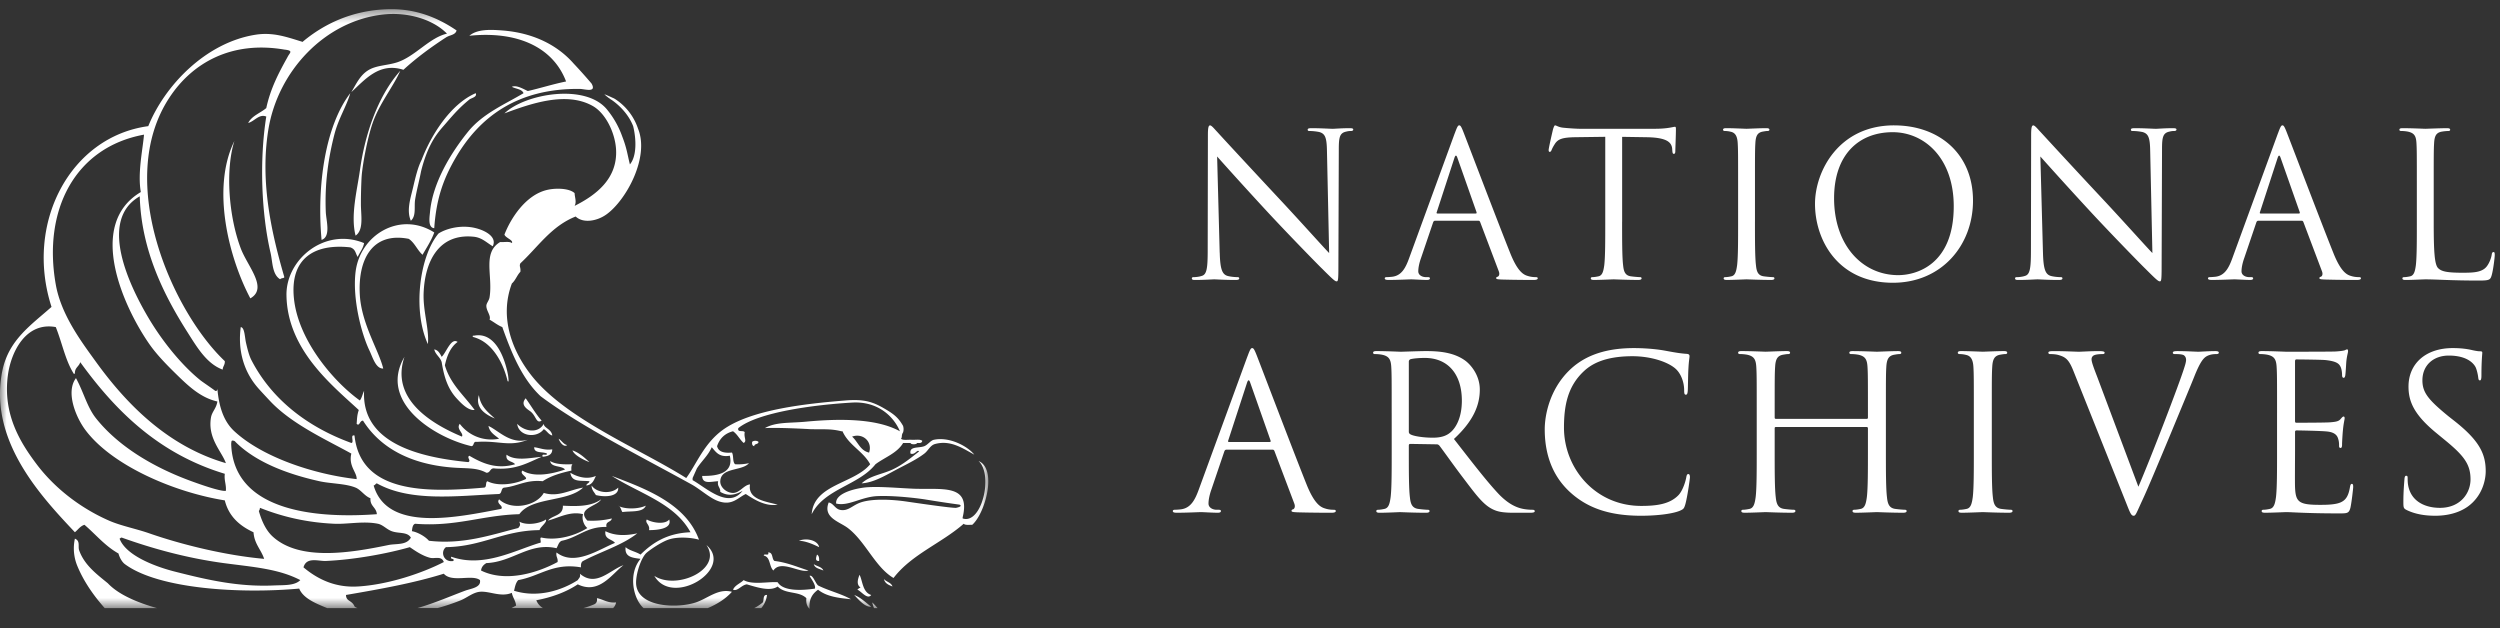 <svg width="187" height="47" xmlns="http://www.w3.org/2000/svg" xmlns:xlink="http://www.w3.org/1999/xlink"><rect width="100%" height="100%" fill="#333333" stroke="none"/><defs><path id="a" d="M0 .461h73.925v44.852H0z"/></defs><g fill="none" fill-rule="evenodd"><g transform="translate(0 .226)"><mask id="b" fill="#fff"><use xlink:href="#a"/></mask><path d="M40.674 31.475c-.427.773-1.471.555-1.989 0 .114.961 1.48 1.102 1.989.398.242.13.343.4.636.477-.053-.485-.636-.562-.636-.875zm-.16-.238c-.447-.507-.792-1.116-1.192-1.67-.41.47.067.778.318.955.484.34.449.981.875.715zm1.83-25.369c-.992.202-1.894.493-2.863.716-.314-.139-.847-.475-1.193-.317.286.164.743.157.874.477-1.31.79-3.032 1.505-4.135 2.862-1.314 1.618-2.673 3.864-2.863 6.044-.03.356-.174 1.153.318 1.193.155-2.246.7-3.711 1.591-5.249 1.791-3.09 4.662-5.225 9.304-5.168.359.003 1.27.315.875-.398 0 0-.55-.659-1.352-1.511-1.146-1.302-2.916-2.283-5.328-2.465-.846-.065-1.87-.117-2.465.397 3.62-.373 6.273.874 7.236 3.419zM5.921 40.938c-.105-.294.105-.701-.319-.873a3.436 3.436 0 00.16 1.988c.47 1.165 1.213 2.241 2.072 3.21h3.915c-1.543-.434-2.908-1.037-3.681-1.859-.82-.671-1.754-1.358-2.147-2.465zm29.344-7.792c.224-.014.1-.378.398-.318 1.634-.117 2.438.395 3.817-.16-1.31.355-2.178-.682-2.943-1.033.091.492.48.686.795.955a2.955 2.955 0 01-2.941-1.114c-.298.393.332.712.158.955-2.339-.977-5.358-2.844-4.294-5.965-1.979 3.37 2.218 6.038 5.01 6.681zm.556-3.818c-.307.979.537 1.473 1.194 1.75-.513-.469-1.07-.893-1.194-1.75zm-1.59-3.976c-.494-.348-.844.79-1.193 1.113-.13-.241-.245-.497-.557-.556.096.407.441.566.557.954.183 1.158.482 2.015 1.113 2.704.368.401.881.93 1.352.874-.775-1.08-1.805-1.906-2.226-3.34.159-.74.432-1.368.954-1.75zM44.65 44.518c.042.28-.068.41-.239.477a7.448 7.448 0 01-.774.267h2.22a.744.744 0 00.224-.426c-.643.06-.936-.23-1.431-.318zm-9.185-19.637c-.143-.012-.141.058-.055.106 1.997.537 2.55 3.268 2.55 3.268s.05.116.077.022c.015-.051-.027-.383-.027-.383s-.497-3.402-2.545-3.013zm-.28-8.117c-.924-.12-1.854.135-2.385.477-1.436 1.72-1.94 5.788-.795 8.27.117-1.09-.371-2.44-.318-3.817.091-2.379 1.136-4.472 3.737-4.214.616.06.948.423 1.432.716.391-.779-.788-1.32-1.67-1.433v.001zm-8.269-4.215c-.2 1.43-.708 3.356-.318 4.85.633-.435.392-1.551.398-2.386a39.11 39.11 0 01.05-1.973c.048-.812.415-2.876.829-4.067.506-1.46 1.542-2.707 2.063-3.9-1.783 1.998-2.69 5.025-3.02 7.476l-.001-.001v.001zm30.14 32.288a3.36 3.36 0 01-.642.425h.529a1.87 1.87 0 00.43-.983c-.329-.037-.21.371-.318.557zm-30.3-1.194c-1.642.096-2.963-.513-4.055-1.431.222-.808 1.125-.453 1.67-.478 2.106-.092 4.582-.545 6.283-1.033.38.257.917.642 1.51.795.355.092.855-.17 1.034.318-1.634.841-4.18 1.697-6.44 1.83h-.001zm-6.202-.08c-2.67.13-4.973-.396-7.476-1.033-1.63-.416-3.683-1.252-4.135-2.466.064-.016.08-.08.16-.08 2.24.804 4.84 1.533 7.633 1.91 2.189.294 4.091.418 5.726 1.271-.412.43-1.243.368-1.909.399v-.001zm-12.407-4.85c-2.108-.925-4.044-2.407-5.407-4.215-1.214-1.61-2.55-3.74-2.147-6.68.236-1.73 1.346-3.988 3.579-3.578.466 1.15.72 2.512 1.351 3.498.068.015.075-.03.08-.08.004-.393.315-.48.398-.794 2.682 3.706 5.91 6.867 10.814 8.35-.061.512.118.783.08 1.273-.385.08-2.22-.585-2.783-.796-2.624-.982-5.232-2.501-6.919-4.612-.682-.853-.92-1.939-1.511-3.022-.787 1.049-.004 2.942.716 3.896 2.035 2.7 6.728 4.663 10.417 5.25.3 1.21 1.117 1.905 2.148 2.385.059.868.566 1.29.795 1.988-2.927-.26-6.219-1.082-8.589-1.908-1.004-.35-2.118-.559-3.02-.954h-.002zm2.625-28.868c-.087 1.06-.493 2.89-.238 4.294-4.103 2.434-1.297 8.596.636 11.372.54.774 1.262 1.516 1.988 2.227.944.924 1.854 1.789 3.101 2.068-.072.511-.403.762-.477 1.192-.268 1.568.81 2.544 1.114 3.42-4.227-1.23-7.312-4.25-9.702-7.555-1.088-1.504-2.62-3.528-3.022-5.806-.984-5.554 1.426-10.265 6.6-11.212zm6.614 22.883c.085.004.182.026.225.1 1.503 1.494 3.809 2.391 6.283 2.942.841.187 1.963.17 2.704.478.412.17.68.64 1.113.795-.045.601.44.672.477 1.193-4.059.301-10.723-.006-10.895-5.249.014-.299.06-.242.092-.26zm11.916 6.78c.52.193 1.163.031 1.43.477-.314.59-1.09.437-1.669.556-2.845.589-6.645 1.222-8.668-.635-.513-.47-.825-1.175-1.034-1.909a.373.373 0 00.08-.239c1.674.667 3.498 1.1 5.567 1.193.994.045 2.183-.22 3.26 0 .38.079.64.41 1.033.556h.001zm14.075 3.181c.063.275-.088.336-.158.477-1.169.753-2.97 1.357-4.772.796.061-.188.098-.568.318-.796 1.644-.299 2.603-1.311 4.692-.954-.017-.228.02-.404.16-.477 1.333-.707 2.913-1.168 4.055-2.068-.877.193-1.693.188-2.386-.16-.092.623.485.576.715.876-1.227.498-3.018 1.77-4.373.716-.063.327.121.407.08.715-1.47.793-3.855 1.558-5.726.636.034-.284.2-.436.397-.556 1.986-.083 3.226-1.576 5.249-1.113.12-.197.163-.474.397-.558 1.214-.243 1.85-1.065 3.34-1.033-.096-.441.357-.333.398-.636a6.282 6.282 0 01-1.829.16c-.843-.912.744-1.062 1.033-1.592-.712.525-1.723.54-2.863.477.03.773-.786.699-1.113 1.114.786-.201 1.652-.728 2.625-.477-.123.34.059.835.318 1.034-.85.548-2.242.97-3.42.715-.22-.035.063.433-.158.398-1.915.59-4.234 1.876-6.6 1.033-.1.258.256.061.158.319-.724.135-1.003-.686-.557-1.034 2.717-.04 4.266-1.249 6.999-1.273.089-.284.582-.58.476-.795-.432.298-1.416.475-1.988.159.1.242.061.309-.079.477-2.007.509-4.123 1.253-6.68.954-.31-.358-.902-.659-1.273-.716.029-.236.046-.484.239-.556 3.075.239 5.028-.645 7.793-.715.941-1.313 3.62-.887 4.772-1.99-1.027.173-1.845.732-2.942.398-.554.993-2.44 1.344-3.34.478-.254.337.352.463.159.716-3.233.61-8.522 1.788-9.544-1.75.114-.019.135-.13.239-.159 2.53 1.407 5.97.936 9.145.796.236-.057.127-.458.398-.478 1.003-.11 1.622-.605 2.863-.477.588-.393 1.342-.619 2.148-.795-.011-.196-.013-.383.079-.477-.664.026-1.28.008-1.67-.239.077.507.852.315 1.113.636-.909.315-2.302.624-3.181.08-.263.238.416.496.239.636-.734.359-2.028.582-2.863.16-.167.07-.028.448-.24.476-4.248.37-9.239.474-9.701-3.896-.363-.098.008.537-.238.556-3.262-1.185-5.95-3.244-7.476-6.203-.168-.325-.288-.798-.398-1.272-.102-.442-.099-1.159-.397-1.192-.239 1.794.256 3.357 1.273 4.532.201.234.845.92.953 1.034 1.632 1.716 4.18 2.861 6.045 3.896-.223.948.432 1.41.397 1.91-3.2-.36-7.04-1.634-9.146-3.58-.829-.766-1.15-1.867-1.272-3.18-.009.097-.024.188-.159.158-.272-.213-.954-.666-1.114-.795-1.317-1.062-2.777-2.798-3.896-4.692-1.402-2.373-3.773-7.27-.636-9.065.116 4.09 1.86 7.476 3.579 10.18.698 1.099 1.428 2.348 2.624 2.783.012-.253.18-.35.158-.636-3.884-3.671-8.284-13.438-4.134-19.723 1.732-2.624 4.675-4.249 8.588-3.579.73.078.39.237.24.557-.645 1.159-1.272 2.334-1.591 3.818-.445.376-1.074.57-1.353 1.113.462-.11.816-.703 1.353-.478-.524 3.281-.36 7.267.317 10.18.164.702.115 1.617.716 1.988.132-.12.27-.049.318-.158-.883-3.05-1.858-7.015-1.192-11.054.72-4.37 4.227-8.105 8.589-8.59 1.789-.198 3.693.336 4.77 1.432-1.313.296-2.401 1.719-3.736 2.147-.787.252-1.603.21-2.228.637-.553.378-.806.935-1.192 1.59 1.006-.913 2.076-2.256 3.897-1.67.98-.901 2.085-1.709 3.227-2.449l.033-.016c.261-.137.637-.159.716-.478-1.415-.965-3.048-1.623-5.01-1.59-2.86.048-4.984 1.183-6.442 2.386a.4.4 0 00-.063.06c-1.168-.357-2.198-.743-3.516-.538-3.75.587-6.81 3.822-8.031 6.84-5.85.791-9.26 7.27-7.237 13.52-1.533 1.36-3.159 2.442-3.66 4.688-.074.33-.094.503-.125.74-.626 4.894 3.119 8.867 5.533 11.427.235-.19.394-.455.715-.557.845.72 1.54 1.588 2.545 2.147.087.33.281.65.477.795 2.524 1.875 8.685 2.227 13.042 1.83.304.757 1.34 1.15 2.09 1.46h2.266c-.074-.034-.171-.068-.22-.13-.19-.465-.63-.356-.637-.853 2.533-.436 5.055-.883 7.316-1.59.602.69 2.12.026 2.704.476.11.561-.67.632-1.113.796-1.007.371-2.26.926-3.568 1.3h1.512a15.869 15.869 0 001.737-.584c.461-.19.92-.591 1.432-.637.721-.064 1.567.429 2.386.08.064.36.28.569.318.954-.115.063-.231.125-.348.187h2.358a1.192 1.192 0 01-.499-.584c1.2-.232 2.244-.62 3.102-1.193 1.592.779 2.53-.758 3.419-1.432-1 .342-2.054 1.674-3.26.636l.001.002zm8.668 2.148c-1.39.459-4.218.37-4.453-1.273-.091-.64.291-1.923.716-2.386.164-.18 1.08-.823 1.67-1.033.697-.25 1.745-.166 2.306 0-.99-2.723-4.026-3.821-6.52-4.772 2.05 1.315 4.7 2.032 5.884 4.214-1.737.066-2.83.776-3.737 1.67-.335-.221-.823-.29-1.115-.556-.092.756.532.794 1.115.875-.933 1.11-.568 2.97.228 3.686h4.804c.675-.292 1.31-.668 1.806-1.221-1.027-.276-1.804.497-2.704.796zm13.335.425h.263a7.479 7.479 0 00-.396-.426 1.9 1.9 0 00.132.426zm-4.825-2.414c.15.271.486.7.397.955-.998.147-2.376.206-2.783-.478-.691-.059-1.884.22-2.545-.159-.251.253-.639.368-.795.716.339.15.631-.353 1.034-.398.77.227 1.757.55 2.306.16.58.602 1.586.32 2.147.874-.033.343.04.58.188.744a.5.5 0 00.05.051 1.259 1.259 0 01-.002-.05c-.043-.718.248-1.098.638-1.38.638.523 1.576.625 2.466.715-.745-.421-1.694-.639-2.466-1.034-.21-.19-.392-.824-.637-.715l.002-.001zm3.737-.08c-.137.347-.244.743.08.954a.57.57 0 00-.24.16c.299.122.75.774 1.035.397-.658-.202-.643-1.09-.875-1.51v-.001zm.875 2.386c-.413-.304-.758-.674-1.272-.875.323.34.812.936 1.272.875zM18.725 22.092c1.347-.769-.204-2.38-.716-3.738-.9-2.388-1.163-5.841-.478-8.032-1.76 3.585-.38 8.81 1.194 11.77zm41.034 18.131c.603.02 1.263.364 1.512.478-.097-.515-.933-.712-1.512-.478zm1.51 1.51c.017-.228-.019-.403-.158-.476-.056.188-.182.504.16.477h-.001zm.32.716c-.116-.282-.484-.311-.717-.476.08.32.448.348.717.477zm-4.454-1.113c.51.1.389.83.716 1.113.56-.83 1.946.208 2.624 0-.829-.257-1.574-.599-2.545-.715-.221-.149-.081-.661-.477-.636.127.313-.344.028-.318.238zm16.063-7.077c1.127 1.042.224 4.773-1.192 4.295v-.08c.628-2.559-1.568-2.052-3.738-2.147-1.23-.055-2.724-.198-3.658-.08-.784.1-2.143.458-2.067 1.193.927.223 1.874-.508 3.101-.557 1.51-.06 3.499.24 3.499.24.864.143 1.736.278 2.625.397.244.117-.068.201-.24.238-.17.037-1.926-.205-3.654-.458-.982-.152-2.581-.26-3.502.06-.623.217-.918.663-1.512.557-.402-.072-.516-.503-.874-.557-.451 1.139.794 1.426 1.432 1.91 1.314.995 2.059 2.952 3.419 3.737 1.341-1.761 3.598-2.605 5.248-4.056.116.122.408.07.637.08.975-.85 1.886-4.176.477-4.772zm-21.391 1.272l.319-.716c.348-.552.84-.961 1.112-1.59.31.354.551.775 1.352.637.298 1.264-.84 1.532-2.067 1.51.013.65.664.418 1.193.398-.084.402.18.455.159.795.61.36 1.155.224 1.67-.08-1.053 1.392-2.738-.24-3.738-.794v-.16zm13.202-1.903c-.675-.147-.833-.811-1.273-1.194.809-.298 1.548.387 1.272 1.194h.001zm3.18-.957c-.27-.021-.645.061-.796-.08.111-.101.008-.262.159-.476v-.004a.81.81 0 000-.47v-.006c-.354-.627-.699-.888-1.35-1.272-.852-.502-1.501-.753-2.943-.636-2.928.237-7.114.674-9.225 2.226-1.387 1.02-1.946 2.55-2.704 3.578-3.584-2.25-9.05-4.43-11.61-7.712-1.309-1.678-2.422-4.206-1.432-6.84.271-.233.386-.621.637-.875.038-.352-.11-.395 0-.635 1.322-1.224 2.31-2.78 4.135-3.5.546.522 1.585.36 2.306-.16 1.468-1.054 3.234-4.272 2.359-6.408a4.227 4.227 0 00-1.66-2.182 1.18 1.18 0 00-.268-.142 7.033 7.033 0 00-.59-.253c.131.133.283.248.44.355v.003a1.819 1.819 0 00.109.07c.304.208 1.183.88 1.603 1.955.237.952.283 2.244-.243 2.865-.2-.808-.237-1.232-.578-2.103a6.666 6.666 0 00-1.092-1.952c-1.598-2.057-6.197-1.227-7.714.239 2.012-.752 4.643-1.659 6.6-.557.983.552 1.682 2.028 1.75 3.26.12 2.197-1.52 3.42-3.102 4.215.163-.305.016-.608 0-.955-.41-.378-1.434-.389-2.067-.237-1.595.378-2.708 2.118-3.181 3.339.089.258.693.416.556.636-.17-.147-.582-.054-.874-.08-1.353.8-.533 2.52-.795 4.136-.042.255-.236.431-.24.636-.003.384.363.737.24 1.034.324.179.594.412.954.557.726 2.049 1.498 3.88 2.862 5.169 3.029 2.274 7.62 4.567 11.293 6.6.682.377 1.386 1.057 2.068 1.273.995.315 1.397-.284 1.988-.557.608.4 1.48.959 2.385.795-.932-.242-2.255-.4-2.067-1.51-.449.023-.761.636-1.272.635-.483-.001-.973-.423-.954-.875.043-1.056 1.634-.744 2.147-1.351a3.658 3.658 0 01-1.034.08c-.21-.163-.098-.645-.239-.875-.587.057-1.012-.048-1.113-.478.195-.574.58-.957 1.193-1.113.33.227.498.615.795.874.268-.14-.002-.407.08-.795-.075-.191-.578.048-.478-.317 1.486-1.19 5.642-1.738 8.504-1.908h.004c1.866-.11 3.085.972 3.58 2.148-1.83-1.018-4.773-.933-7.078-.716-1.173.11-2.218.01-3.023.478.984-.055 3.056.059 3.42.08.961.023 1.523-.043 2.307.158h.079c.465 1.046 1.54 1.483 2.068 2.465-1.193 1.458-4.227 1.5-4.374 3.739.934-1.904 3.52-2.153 4.771-3.739.697-.522 1.614-.825 2.068-1.59h.558v.002c0 .124.476.124.476 0v-.002h.079l.003-.002h.004c.178.02.293-.021.312-.16-.15-.14-.525-.057-.795-.08l-.005.004h.003zm-18.132 5.962c-.321.41-1.298.232-1.67 0-.183.241.256.392.16.795.714-.002 1.732-.122 1.51-.795zm18.052-4.93c.347.13.492-.35.636-.16-.604.475-1.224.996-1.987 1.352-.775.362-1.694.46-2.307 1.034.836-.048 1.67-.525 2.465-.954.76-.41 1.62-.803 2.227-1.273.296-.228.434-.615.796-.715 1.184-.325 2.111.353 2.941.795-.522-.649-1.872-1.354-3.022-1.113-.254.053-.445.367-.715.477-.41.165-1.152-.013-1.034.556zm-1.988 9.383c.069.33.35.445.637.557-.098-.3-.455-.34-.637-.557zm-9.702-9.94c.008-.204.31-.114.318-.318-.101-.109-.375-.109-.477 0-.021.182.02.3.16.32v-.002zM46.24 37.6a.77.77 0 00.08.044.26.26 0 00-.08-.044zm-5.647-3.658c.38-.046.716-.133.716-.557-.583.08-.905-.102-1.351-.159-.013.49.647.307.953.477.026.211-.443-.074-.317.239zm-13.439-2.704c1.299 2.055 3.561 3.243 6.601 3.5 1.151.097 1.876-.012 2.624.397.333.015.246-.39.637-.319 1.58.123 2.477-.438 3.498-.874-.919.09-1.976.33-2.624-.159-.095.546.443.458.637.716-1.42.42-2.522-.109-3.42-.636-.227.123.165.37-.08.477-3.653-.356-7.997-1.405-7.793-5.329-.118.228-.163.527-.318.717-1.83-1.298-4.6-4.4-4.93-7.635-.306-2.981 1.513-4.115 4.214-3.817.415.14.385.464.557.715.156-.347.397-.61.477-1.033-2.917-1.2-5.845 1.193-5.806 3.896.06 4.08 3.404 6.73 5.409 8.589-.138.41-.127.654-.16 1.034.225.214.22-.249.478-.24v.001zm21.79 11.61c1.347 2.362 5.992-.505 3.897-2.305 1.244 1.818-2.236 3.398-3.897 2.306zM26.2 6.745c-1.855 2.428-2.515 6.846-2.147 10.974.715-.238.345-1.456.318-2.067-.095-2.179.204-4.117.637-5.806.311-1.218.924-2.14 1.193-3.101zM41.787 32.59c.075.245.38.675.636.477-.293-.078-.405-.338-.636-.478zM26.598 20.104c-.245 1.993.426 4.615 1.034 5.884.252.525.476 1.373 1.034 1.353-.316-1.328-1.617-3.318-1.75-5.488-.161-2.633.904-4.754 3.658-4.214.448.294.637.847 1.033 1.192.305-.545.652-1.045.876-1.67-2.562-1.622-5.546.171-5.885 2.943zm17.654 15.984c-.003.348.198.491.319.716.705.178 1.72.12 1.67-.557-.503.502-1.59.426-1.989-.159zm-1.431-2.624c.168.453 1.193.86 1.272.875-.381-.334-.738-.694-1.272-.875zM31.494 12.593c.557-2.237 1.353-3.003 1.86-3.596.66-.769 1.079-1.228 1.753-1.776.151-.123.603-.183.477-.477-1.875.8-3.348 3.146-4.043 4.979-.297.575-.473 1.357-.649 2.098-.183.772-.5 1.71-.16 2.465.418-.366.231-1.056.32-1.59.115-.705.316-1.434.442-2.103zm12.36 23.495c.441-.036.568-.388.717-.715-.668.296-1.41.065-1.91-.239.102.745.784.562 1.432.636-.023.162-.214.156-.238.318zm4.454 1.51c-.64.288-1.573.247-1.989.045.124.1.142.307.238.433.65-.093 1.538.052 1.75-.477z" fill="#FFF" mask="url(#b)"/></g><path d="M91.237 18.898c.03 1.232.18 1.622.586 1.742.286.075.616.09.751.09.075 0 .12.03.12.09 0 .09-.09.121-.27.121-.856 0-1.457-.046-1.592-.046-.136 0-.766.046-1.441.046-.15 0-.241-.015-.241-.12 0-.06.045-.09.12-.09.12 0 .391-.016.616-.091.375-.104.45-.54.45-1.907l.015-8.604c0-.586.045-.75.166-.75.12 0 .375.33.526.48.225.255 2.462 2.673 4.775 5.15 1.487 1.592 3.123 3.424 3.603 3.92l-.164-7.63c-.016-.975-.12-1.306-.586-1.426a4.032 4.032 0 00-.736-.075c-.105 0-.12-.044-.12-.105 0-.09.12-.105.3-.105.675 0 1.396.046 1.562.046.165 0 .66-.046 1.276-.046.166 0 .27.015.27.105 0 .06-.06.105-.165.105-.075 0-.18 0-.36.046-.495.105-.556.434-.556 1.336l-.03 8.8c0 .992-.03 1.066-.135 1.066-.12 0-.3-.165-1.096-.96-.165-.151-2.327-2.36-3.92-4.07a310.854 310.854 0 01-3.92-4.311l.192 7.192.004.001zm19.146-2.928c.075 0 .075-.045.06-.105l-1.427-4.055c-.075-.226-.15-.226-.225 0l-1.322 4.055c-.03.074 0 .105.045.105h2.869zm-1.562-6.007c.18-.495.24-.586.33-.586.09 0 .15.076.33.541.226.57 2.583 6.772 3.5 9.055.54 1.336.976 1.577 1.291 1.667.226.074.45.09.601.09.09 0 .15.015.15.09 0 .09-.135.12-.3.12-.225 0-1.322 0-2.358-.03-.286-.014-.451-.014-.451-.105 0-.06.045-.09.106-.104.09-.03.18-.166.09-.406l-1.397-3.694c-.03-.06-.06-.09-.135-.09h-3.228c-.076 0-.121.045-.151.12l-.901 2.657c-.135.376-.21.736-.21 1.007 0 .3.316.435.57.435h.15c.106 0 .151.03.151.09 0 .09-.09.12-.225.12-.361 0-1.007-.044-1.171-.044-.166 0-.992.044-1.698.044-.195 0-.285-.03-.285-.12 0-.06.06-.09.135-.09.105 0 .316-.015.435-.03.692-.09.992-.66 1.262-1.412l3.406-9.325h.003zm12.513 6.622c0 1.442 0 2.627.075 3.258.045.436.135.767.585.826.211.03.541.06.677.06.09 0 .12.046.12.09 0 .076-.076.12-.24.12-.826 0-1.773-.044-1.847-.044-.076 0-1.022.045-1.472.045-.165 0-.24-.03-.24-.12 0-.045.03-.09.12-.09.135 0 .315-.03.45-.06.3-.06.375-.39.436-.827.075-.63.075-1.816.075-3.258v-6.352l-2.223.03c-.93.014-1.291.12-1.532.48-.164.255-.21.361-.255.466-.045.12-.09.15-.15.15-.045 0-.075-.045-.075-.135 0-.15.3-1.442.33-1.562.03-.09.09-.285.15-.285.106 0 .256.15.661.18.436.045 1.006.075 1.186.075h5.632c.96 0 1.367-.15 1.487-.15.075 0 .075.09.075.18 0 .45-.045 1.487-.045 1.652 0 .135-.045.195-.105.195-.076 0-.106-.045-.121-.255l-.012-.164c-.06-.45-.406-.795-1.848-.825l-1.892-.03v6.35h-.002zm9.937 0c0 1.442 0 2.627.075 3.258.045.436.135.767.586.826.21.03.54.06.675.06.091 0 .121.046.121.09 0 .076-.075.12-.24.12-.826 0-1.772-.044-1.847-.044-.075 0-1.022.045-1.472.045-.165 0-.24-.03-.24-.12 0-.045.03-.09.12-.09.135 0 .316-.03.45-.06.301-.06.376-.39.436-.827.075-.63.075-1.816.075-3.258v-2.643c0-2.343 0-2.763-.03-3.243-.03-.51-.18-.766-.51-.842a1.992 1.992 0 00-.466-.06c-.06 0-.12-.03-.12-.09 0-.09.075-.12.24-.12.495 0 1.442.046 1.517.046.075 0 1.021-.046 1.472-.046.165 0 .24.03.24.12 0 .06-.06.09-.12.09-.106 0-.195.016-.375.046-.406.075-.526.33-.556.856-.03.48-.03.9-.03 3.243v2.643zm10.724 3.995c1.352 0 4.145-.78 4.145-5.15 0-3.605-2.193-5.542-4.565-5.542-2.508 0-4.385 1.652-4.385 4.941 0 3.5 2.103 5.752 4.805 5.752v-.001zm-.315-11.202c3.378 0 5.901 2.131 5.901 5.63 0 3.364-2.372 6.142-5.991 6.142-4.115 0-5.827-3.198-5.827-5.901 0-2.434 1.771-5.872 5.917-5.872zm11.135 9.52c.03 1.232.18 1.622.586 1.742.285.075.616.09.75.09.076 0 .12.03.12.09 0 .09-.09.121-.27.121-.856 0-1.456-.046-1.592-.046-.134 0-.766.046-1.44.046-.151 0-.242-.015-.242-.12 0-.06.045-.09.121-.09.12 0 .39-.016.615-.091.376-.104.451-.54.451-1.907l.015-8.604c0-.586.045-.75.165-.75.12 0 .376.33.525.48a790.55 790.55 0 004.776 5.15c1.487 1.592 3.123 3.424 3.604 3.92l-.165-7.63c-.015-.975-.12-1.306-.586-1.426a4.02 4.02 0 00-.736-.075c-.105 0-.12-.044-.12-.105 0-.09.12-.105.301-.105.676 0 1.396.046 1.561.046.166 0 .66-.046 1.277-.046.165 0 .27.015.27.105 0 .06-.06.105-.165.105-.075 0-.18 0-.36.046-.496.105-.556.434-.556 1.336l-.03 8.8c0 .992-.03 1.066-.136 1.066-.12 0-.3-.165-1.095-.96-.166-.151-2.328-2.36-3.92-4.07a315.529 315.529 0 01-3.92-4.311l.195 7.192.001.001zm19.145-2.928c.074 0 .074-.045.059-.105l-1.427-4.055c-.075-.226-.15-.226-.225 0l-1.322 4.055c-.03.074 0 .105.046.105h2.868zm-1.563-6.007c.18-.495.24-.586.33-.586.09 0 .15.076.33.541.226.57 2.584 6.772 3.5 9.055.54 1.336.976 1.577 1.292 1.667.224.074.45.09.6.09.09 0 .15.015.15.09 0 .09-.135.12-.3.12-.226 0-1.322 0-2.358-.03-.285-.014-.45-.014-.45-.105 0-.06.044-.09.104-.104.09-.03.18-.166.09-.406L172.29 16.6c-.03-.06-.06-.09-.135-.09h-3.229c-.075 0-.12.045-.15.12l-.901 2.657c-.135.376-.21.736-.21 1.007 0 .3.315.435.57.435h.15c.105 0 .15.03.15.09 0 .09-.09.12-.225.12-.36 0-1.006-.044-1.171-.044-.165 0-.991.044-1.697.044-.195 0-.286-.03-.286-.12 0-.06.061-.09.136-.09.105 0 .315-.015.435-.03.691-.09.992-.66 1.262-1.412l3.406-9.325h.003zm11.645 6.653c0 2.208.06 3.168.33 3.439.24.24.63.345 1.802.345.796 0 1.457-.015 1.817-.45.196-.24.345-.616.39-.902.016-.12.046-.195.136-.195.075 0 .09.06.09.226 0 .165-.105 1.066-.226 1.501-.105.345-.15.405-.946.405-2.162 0-3.153-.09-4.024-.09-.135 0-1.021.046-1.472.046-.164 0-.24-.03-.24-.12 0-.045.03-.09.121-.09.135 0 .315-.03.45-.06.3-.06.376-.39.436-.827.074-.63.074-1.817.074-3.258v-2.644c0-2.342 0-2.762-.029-3.242-.03-.511-.15-.752-.646-.856a2.794 2.794 0 00-.51-.046c-.061 0-.121-.03-.121-.09 0-.09.075-.12.24-.12.676 0 1.622.045 1.697.045.075 0 1.172-.045 1.622-.045.165 0 .24.03.24.12 0 .06-.06.09-.12.09a3.4 3.4 0 00-.495.046c-.436.074-.556.33-.586.856-.03.48-.03.9-.03 3.242v2.674zM94.974 33.06c.08 0 .08-.048.064-.112l-1.52-4.32c-.079-.24-.16-.24-.24 0l-1.407 4.32c-.031.08 0 .111.048.111h3.056zm-1.663-6.399c.191-.528.256-.624.351-.624.097 0 .16.08.353.575.24.609 2.75 7.216 3.726 9.647.576 1.423 1.04 1.68 1.376 1.775.24.08.48.097.64.097.096 0 .16.015.16.095 0 .097-.144.128-.32.128-.24 0-1.407 0-2.511-.031-.305-.016-.48-.016-.48-.113 0-.064.048-.095.112-.111.096-.033.191-.177.096-.432l-1.488-3.936c-.032-.063-.064-.096-.144-.096h-3.441c-.08 0-.128.048-.16.128l-.96 2.831c-.144.4-.224.785-.224 1.073 0 .32.336.464.608.464h.16c.112 0 .16.032.16.095 0 .097-.096.128-.24.128-.384 0-1.072-.047-1.247-.047-.177 0-1.057.047-1.808.047-.208 0-.304-.031-.304-.128 0-.063.064-.095.144-.095.111 0 .336-.016.464-.032.735-.096 1.055-.705 1.344-1.505l3.63-9.933h.003zm12.069 5.631c0 .08.031.143.111.191.24.144.976.256 1.68.256.384 0 .832-.047 1.2-.303.56-.385.976-1.248.976-2.464 0-2-1.056-3.199-2.768-3.199-.48 0-.912.048-1.072.096a.191.191 0 00-.127.192v5.23zm-1.282-1.391c0-2.496 0-2.944-.031-3.456-.032-.544-.16-.8-.688-.912a2.967 2.967 0 00-.544-.048c-.064 0-.128-.032-.128-.096 0-.095.08-.128.256-.128.72 0 1.728.049 1.808.049.176 0 1.391-.049 1.887-.049 1.009 0 2.08.096 2.927.704.4.289 1.104 1.072 1.104 2.176 0 1.184-.496 2.367-1.935 3.695 1.311 1.68 2.399 3.103 3.327 4.095.864.912 1.552 1.088 1.951 1.152.305.048.528.048.624.048.08 0 .144.048.144.096 0 .096-.095.128-.384.128h-1.135c-.896 0-1.296-.08-1.712-.304-.688-.368-1.248-1.152-2.16-2.351-.671-.88-1.423-1.952-1.743-2.368-.064-.064-.112-.096-.208-.096l-1.968-.032c-.08 0-.111.047-.111.128v.384c0 1.536 0 2.799.08 3.47.048.465.143.816.623.88.224.033.576.065.72.065.096 0 .128.048.128.096 0 .08-.08.128-.256.128-.88 0-1.888-.048-1.967-.048-.017 0-1.025.048-1.505.048-.175 0-.255-.033-.255-.128 0-.048.032-.096.128-.096.144 0 .335-.032.48-.065.32-.064.4-.415.464-.88.08-.671.08-1.934.08-3.47V30.9zm13.383 5.949c-1.551-1.39-1.935-3.215-1.935-4.734 0-1.072.368-2.944 1.792-4.368.959-.959 2.415-1.711 4.878-1.711.64 0 1.536.048 2.32.191.607.112 1.12.209 1.631.24.176.016.209.08.209.177 0 .128-.049.32-.081.895-.032.528-.032 1.408-.048 1.648-.015.24-.048.336-.144.336-.112 0-.128-.112-.128-.336 0-.623-.255-1.28-.671-1.631-.56-.48-1.792-.912-3.2-.912-2.127 0-3.12.623-3.679 1.167-1.168 1.12-1.44 2.544-1.44 4.175 0 3.055 2.352 5.855 5.775 5.855 1.2 0 2.144-.144 2.784-.8.335-.351.543-1.056.59-1.344.033-.176.065-.239.16-.239.082 0 .113.111.113.24 0 .111-.192 1.503-.352 2.047-.095.304-.128.336-.415.464-.64.256-1.856.368-2.88.368-2.398.002-4.014-.592-5.278-1.726v-.002zm23.584-3.135c0 1.535 0 2.8.08 3.471.048.463.143.816.623.88.224.031.577.064.72.064.096 0 .129.048.129.095 0 .081-.08.128-.257.128-.88 0-1.887-.047-1.967-.047-.08 0-1.088.047-1.568.047-.175 0-.256-.031-.256-.128 0-.047.033-.095.128-.095.144 0 .336-.033.48-.064.32-.064.4-.416.464-.88.08-.672.08-1.936.08-3.471v-1.68c0-.064-.048-.096-.097-.096h-6.782c-.047 0-.096.016-.096.096v1.68c0 1.535 0 2.8.08 3.471.048.463.144.816.624.88.224.031.576.064.72.064.096 0 .128.048.128.095 0 .081-.08.128-.256.128-.88 0-1.887-.047-1.968-.047-.08 0-1.087.047-1.567.047-.176 0-.256-.031-.256-.128 0-.047.032-.095.128-.095.144 0 .336-.033.48-.064.32-.064.4-.416.464-.88.08-.672.08-1.936.08-3.471v-2.816c0-2.495 0-2.944-.032-3.455-.033-.544-.16-.8-.688-.912a2.962 2.962 0 00-.544-.048c-.064 0-.128-.031-.128-.095 0-.097.08-.128.256-.128.72 0 1.728.047 1.807.047.08 0 1.089-.047 1.568-.047.176 0 .257.03.257.128 0 .064-.065.095-.129.095-.112 0-.208.016-.4.048-.431.08-.56.352-.591.912-.033.511-.033.96-.033 3.455v.336c0 .08.049.096.096.096h6.783c.048 0 .096-.016.096-.096V30.9c0-2.495 0-2.944-.032-3.455-.032-.544-.16-.8-.688-.912a2.962 2.962 0 00-.544-.048c-.064 0-.127-.031-.127-.095 0-.097.08-.128.255-.128.72 0 1.728.047 1.808.047.08 0 1.087-.047 1.568-.047.176 0 .255.03.255.128 0 .064-.064.095-.127.095-.112 0-.208.016-.4.048-.432.08-.56.352-.593.912-.031.511-.031.96-.031 3.455v2.816zm7.922 0c0 1.535 0 2.8.08 3.471.048.463.144.816.624.88.223.031.576.064.72.064.095 0 .128.048.128.095 0 .081-.08.128-.257.128-.879 0-1.887-.047-1.967-.047-.08 0-1.088.047-1.568.047-.175 0-.255-.031-.255-.128 0-.047.032-.095.128-.095.144 0 .335-.033.479-.064.32-.064.4-.416.464-.88.08-.672.08-1.936.08-3.471v-2.816c0-2.495 0-2.944-.032-3.455-.032-.544-.192-.816-.543-.895a2.072 2.072 0 00-.496-.065c-.065 0-.129-.031-.129-.095 0-.097.08-.128.256-.128.528 0 1.536.047 1.616.047.08 0 1.088-.047 1.568-.047.176 0 .256.03.256.128 0 .064-.065.095-.128.095-.112 0-.208.016-.4.048-.432.08-.56.352-.592.912-.032.511-.032.96-.032 3.455v2.816zm10.965 2.689c.928-2.145 3.072-7.727 3.424-8.879.08-.24.143-.463.143-.607 0-.128-.048-.288-.208-.369-.191-.064-.43-.064-.607-.064-.096 0-.177-.016-.177-.096 0-.096.096-.127.353-.127.64 0 1.375.048 1.568.048.095 0 .783-.048 1.247-.048.176 0 .272.031.272.112 0 .08-.064.111-.192.111-.112 0-.464 0-.768.193-.208.144-.448.415-.88 1.503-.176.448-.976 2.368-1.79 4.335-.977 2.335-1.697 4.063-2.064 4.847-.449.96-.513 1.216-.673 1.216-.192 0-.272-.224-.576-.992l-3.919-9.806c-.352-.895-.591-1.072-1.152-1.232-.24-.064-.511-.064-.607-.064-.096 0-.128-.048-.128-.111 0-.097.16-.112.416-.112.768 0 1.68.048 1.872.048.16 0 .88-.048 1.487-.048.288 0 .432.031.432.112 0 .08-.048.111-.16.111-.176 0-.464.016-.608.08a.32.32 0 00-.208.32c0 .208.192.704.432 1.328l3.07 8.193v-.002zm10.372-5.504c0-2.495 0-2.943-.032-3.454-.032-.544-.16-.8-.688-.912a2.961 2.961 0 00-.543-.049c-.065 0-.129-.032-.129-.095 0-.097.08-.129.256-.129.72 0 1.728.048 1.808.048.112 0 3.295 0 3.663-.016.304-.015.56-.048.688-.08.08-.016.144-.08.224-.08.048 0 .063.064.063.145 0 .112-.08.303-.127.75-.016.161-.048.865-.08 1.057-.016.08-.049.176-.112.176-.096 0-.128-.08-.128-.208 0-.112-.016-.384-.096-.576-.112-.255-.272-.448-1.136-.543-.272-.032-2.015-.049-2.191-.049-.064 0-.096.049-.096.16v4.415c0 .112.015.16.096.16.208 0 2.175 0 2.543-.032.384-.032.608-.064.752-.224.112-.128.176-.208.24-.208.048 0 .08.033.08.129 0 .095-.08.368-.128.895-.032.32-.064.912-.064 1.024 0 .128 0 .304-.112.304-.08 0-.112-.064-.112-.144 0-.16 0-.32-.064-.528-.064-.224-.208-.495-.832-.56-.432-.047-2.015-.08-2.288-.08-.08 0-.11.049-.11.112v1.409c0 .543-.017 2.398 0 2.734.046 1.104.286 1.312 1.854 1.312.416 0 1.12 0 1.535-.176.416-.176.609-.495.72-1.152.032-.175.064-.24.144-.24.096 0 .096.128.096.24 0 .128-.128 1.216-.208 1.552-.112.416-.24.416-.864.416-2.415 0-3.487-.096-3.95-.096-.08 0-1.088.047-1.568.047-.177 0-.256-.03-.256-.127 0-.048.032-.096.127-.096.145 0 .337-.032.48-.064.32-.063.4-.416.464-.88.08-.671.08-1.935.08-3.47V30.9zm9.688 7.246c-.224-.112-.24-.176-.24-.608 0-.8.064-1.438.08-1.695.016-.176.048-.256.128-.256.096 0 .112.048.112.176 0 .144 0 .367.048.592.24 1.183 1.296 1.632 2.368 1.632 1.535 0 2.287-1.105 2.287-2.128 0-1.104-.464-1.744-1.84-2.88l-.72-.592c-1.694-1.39-2.079-2.382-2.079-3.47 0-1.713 1.28-2.88 3.311-2.88.624 0 1.089.064 1.487.16.305.064.434.08.561.08.128 0 .16.032.16.112s-.064.608-.064 1.696c0 .256-.032.368-.112.368-.096 0-.111-.08-.128-.208-.016-.192-.112-.624-.208-.8-.096-.176-.528-.848-2-.848-1.104 0-1.967.688-1.967 1.856 0 .911.447 1.455 1.951 2.687l.449.352c1.887 1.488 2.335 2.48 2.335 3.759 0 .656-.256 1.872-1.36 2.655-.688.48-1.551.672-2.415.672-.75.001-1.486-.11-2.143-.43l-.001-.002z" fill="#FFF"/></g></svg>